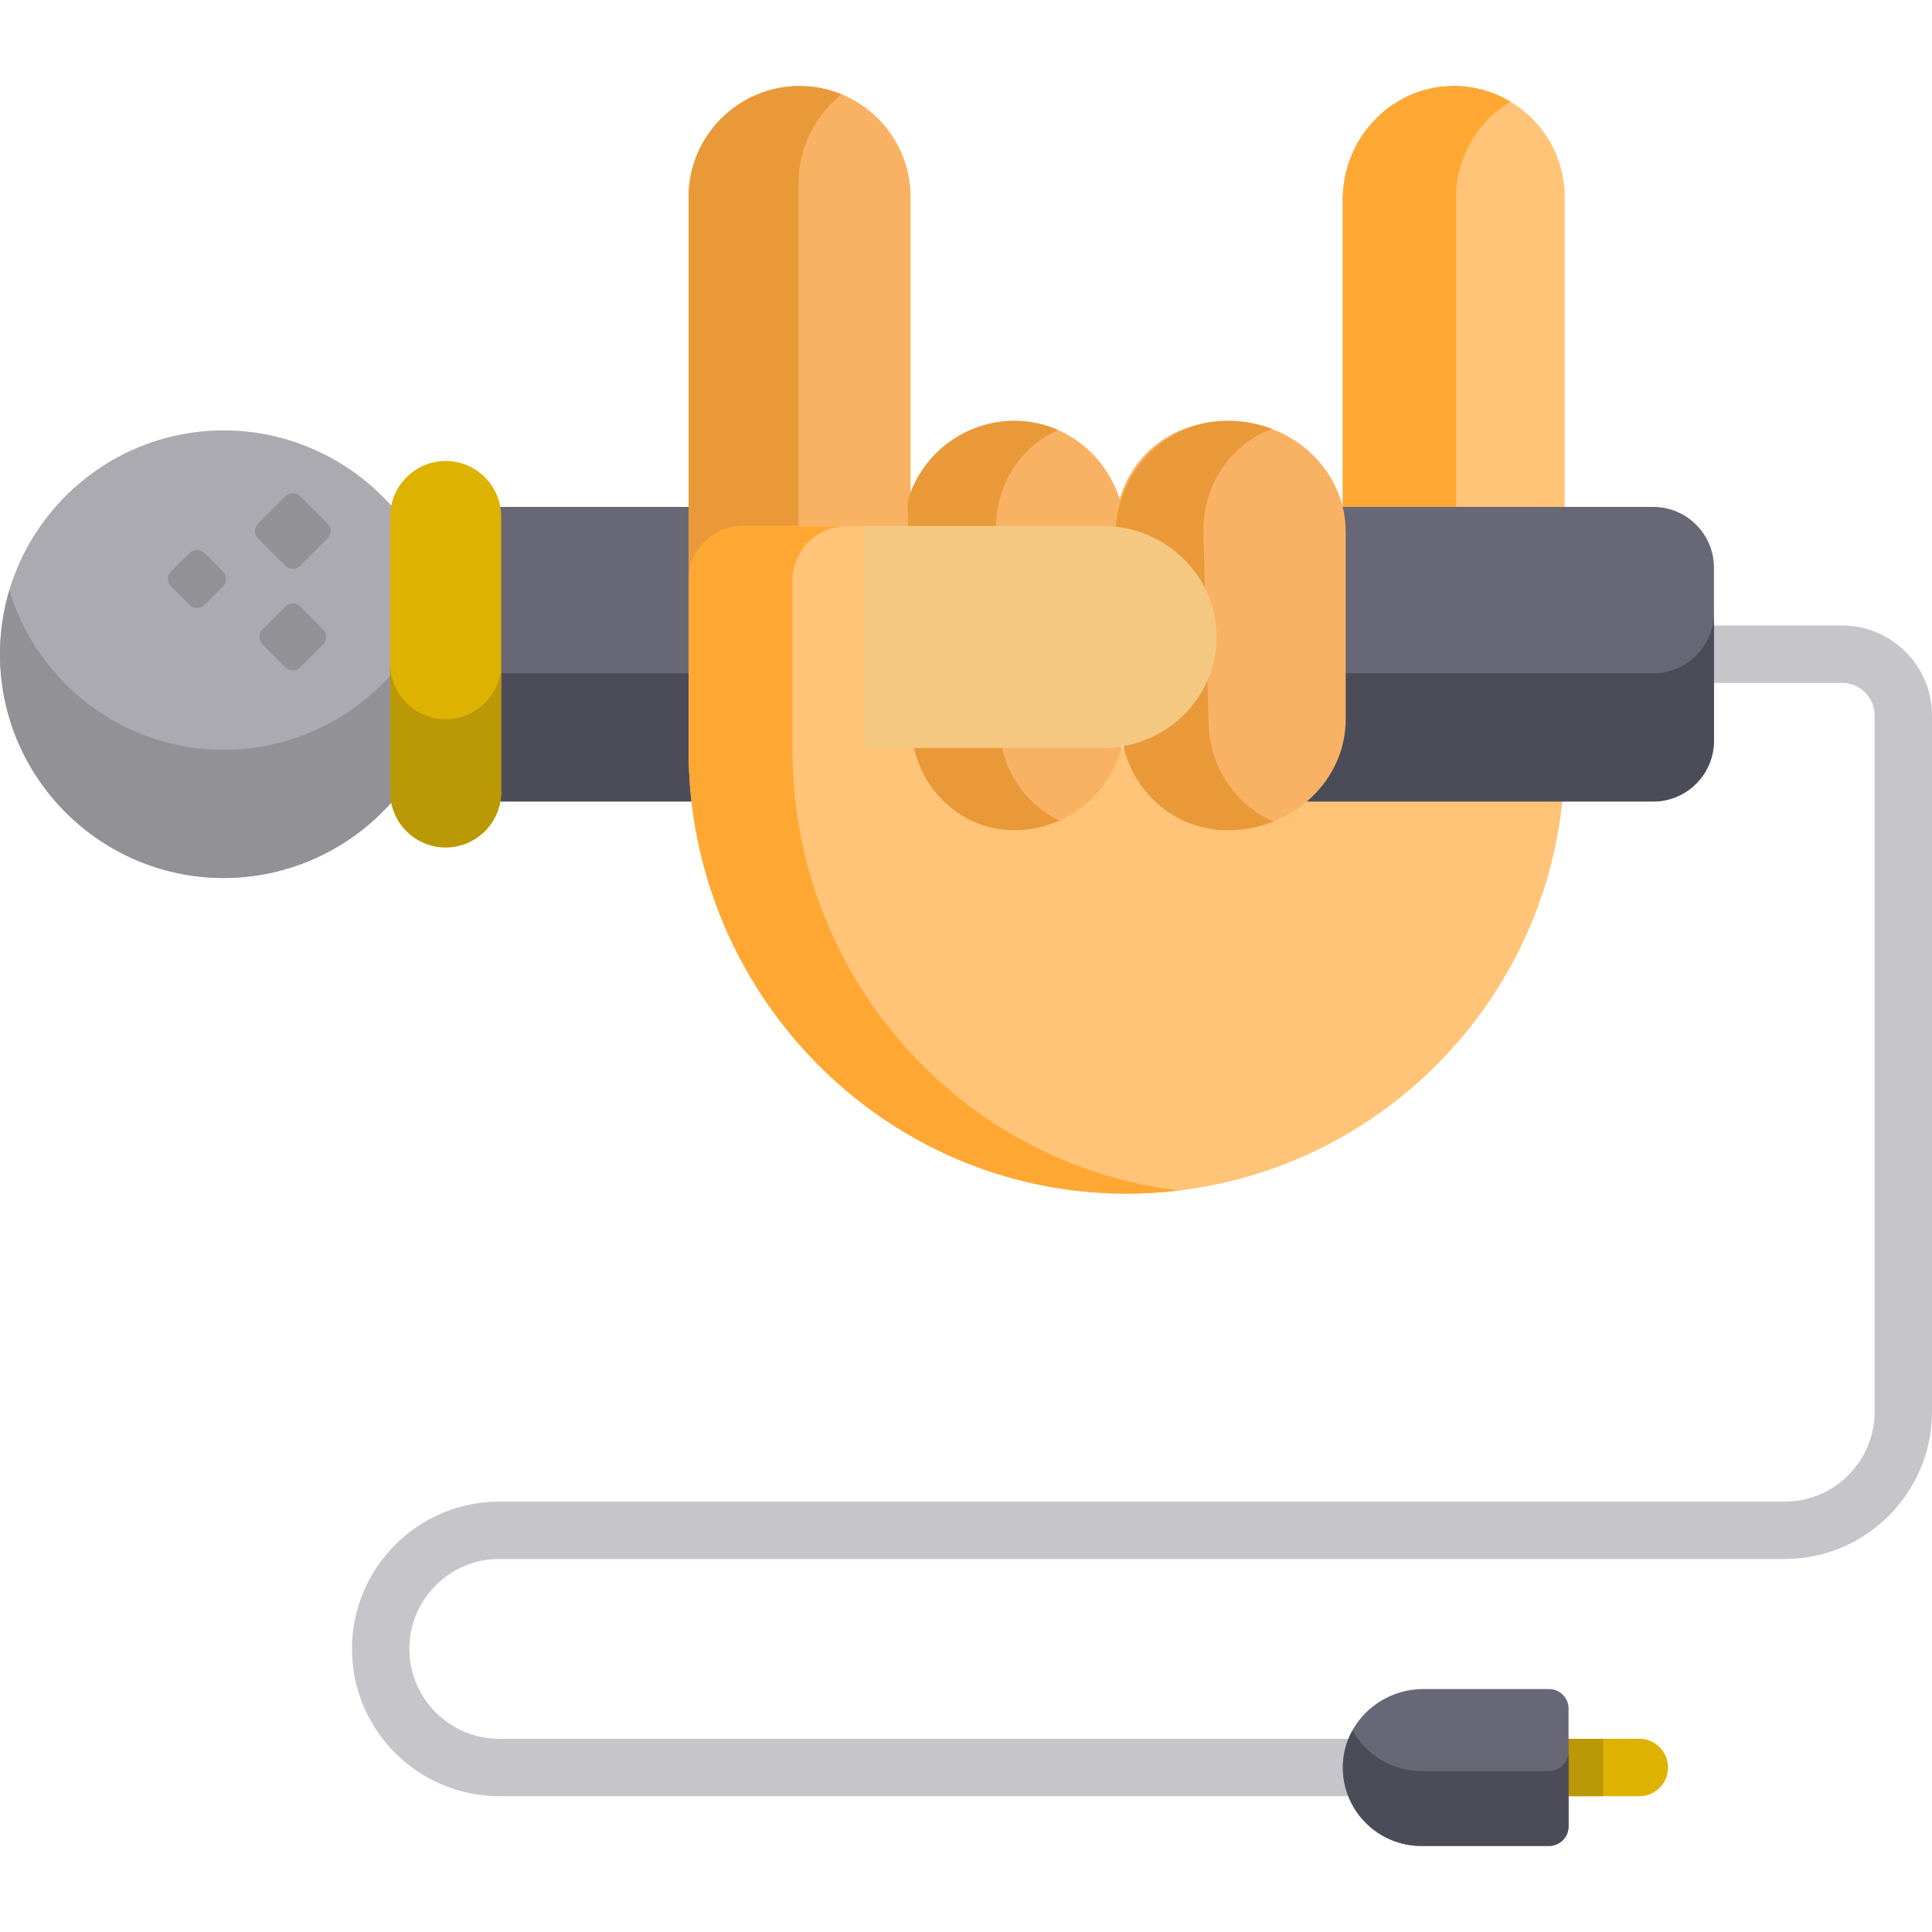 <?xml version="1.0" encoding="iso-8859-1"?>
<!-- Generator: Adobe Illustrator 19.0.0, SVG Export Plug-In . SVG Version: 6.00 Build 0)  -->
<svg version="1.1" id="Capa_1" xmlns="http://www.w3.org/2000/svg" xmlns:xlink="http://www.w3.org/1999/xlink" x="0px" y="0px"
	 viewBox="0 0 512 512" style="enable-background:new 0 0 512 512;" xml:space="preserve">
<rect x="118.561" y="134.337" style="fill:#676775;" width="78.189" height="78.067"/>
<rect x="118.561" y="178.44" style="fill:#4C4C59;" width="78.189" height="33.964"/>
<path style="fill:#DDB200;" d="M434.44,460.8h-30.524v15.208h30.524c4.2,0,7.604-3.404,7.604-7.604
	C442.044,464.204,438.64,460.8,434.44,460.8z"/>
<rect x="403.912" y="460.8" style="fill:#BA9806;" width="20.952" height="15.208"/>
<path style="fill:#F5C882;" d="M182.495,155.628V52.214c0-16.212,13.189-29.402,29.402-29.402s29.402,13.19,29.402,29.402v103.414
	H182.495z"/>
<path style="fill:#F9B264;" d="M182.495,155.628V52.214c0-16.212,13.189-29.402,29.402-29.402s29.402,13.19,29.402,29.402v103.414
	H182.495z"/>
<path style="fill:#EA9939;" d="M211.656,48.397c0-9.415,4.43-17.828,11.349-23.399c-3.43-1.405-7.179-2.186-11.108-2.186
	c-16.213,0-29.402,13.19-29.402,29.402v103.414h29.161V48.397z"/>
<path style="fill:#C6C5CA;" d="M488.174,165.766h-45.117v15.208h45.117c4.752,0,8.618,3.866,8.618,8.618v184.523
	c0,13.138-10.688,23.826-23.826,23.826H132.309c-21.523,0-39.034,17.51-39.034,39.034s17.51,39.034,39.034,39.034h235.216V460.8
	H132.309c-13.138,0-23.826-10.688-23.826-23.826s10.688-23.826,23.826-23.826h340.657c21.353,0,38.748-17.238,39.021-38.527H512
	v-185.03C512,176.455,501.312,165.766,488.174,165.766z"/>
<path style="fill:#ABAAB0;" d="M59.311,232.681C26.607,232.681,0,206.074,0,173.37s26.607-59.311,59.311-59.311
	c16.105,0,31.73,6.678,42.867,18.324l2.25,2.351v77.248l-2.249,2.351C91.028,225.994,75.403,232.681,59.311,232.681z"/>
<path style="fill:#929296;" d="M59.311,198.717c-26.803,0-49.499-17.876-56.821-42.329C0.878,161.772,0,167.47,0,173.37
	c0,32.704,26.607,59.311,59.311,59.311c16.092,0,31.717-6.687,42.868-18.347l2.249-2.351v-33.964l-2.249,2.351
	C91.028,192.029,75.403,198.717,59.311,198.717z"/>
<path style="fill:#FFC477;" d="M384.376,22.825c-15.992,0.476-28.511,14.017-28.511,30.014v78.963v58.804
	c0,2.634-0.368,5.182-1.042,7.604h-61.817c16.508,0,29.883-13.676,29.389-30.293c-0.475-15.992-14.016-28.511-30.014-28.511h-34.019
	h-61.419c-7.979,0-14.448,6.468-14.448,14.448v45.107c0,64.059,51.352,116.995,115.41,117.363
	c64.32,0.369,116.764-51.849,116.764-116.085V52.214C414.669,35.706,400.993,22.331,384.376,22.825z"/>
<path style="fill:#FFA733;" d="M210.015,198.96v-45.107c0-7.979,6.468-14.448,14.448-14.448h-27.52
	c-7.979,0-14.448,6.468-14.448,14.448v45.107c0,64.059,51.352,116.995,115.41,117.363c4.904,0.028,9.738-0.253,14.486-0.818
	C254.543,308.605,210.015,258.609,210.015,198.96z"/>
<path style="fill:#F5AF73;" d="M383.386,190.606v-58.804V52.839c0-11.362,6.318-21.48,15.707-26.562
	c-4.369-2.338-9.389-3.61-14.716-3.452c-15.992,0.476-28.511,14.016-28.511,30.014v78.963v58.804c0,2.634-0.368,5.182-1.042,7.604
	h27.52C383.017,195.788,383.386,193.24,383.386,190.606z"/>
<path style="fill:#FFA733;" d="M374.835,169.729c6.094,0,11.035-4.941,11.035-11.035V52.214c0-10.735,5.786-20.14,14.4-25.273
	c-4.873-2.904-10.649-4.444-16.8-4.075c-15.621,0.937-27.604,14.307-27.604,29.956v116.906L374.835,169.729L374.835,169.729z"/>
<path style="fill:#676775;" d="M334.574,212.404v-78.067h103.55c8.87,0,16.086,7.216,16.086,16.086v45.895
	c0,8.87-7.216,16.086-16.086,16.086H334.574z"/>
<path style="fill:#4C4C59;" d="M438.124,178.44h-93.411v33.964h93.411c8.87,0,16.086-7.216,16.086-16.086v-33.964
	C454.21,171.224,446.994,178.44,438.124,178.44z"/>
<g>
	<path style="fill:#F9B264;" d="M325.389,220.008c-0.454,0-0.909-0.009-1.365-0.028c-14.91-0.612-26.627-13.048-27.037-27.965
		l-1.396-50.802c-0.319-11.64,6.311-22.528,17.026-27.088c3.938-1.676,8.274-2.6,12.772-2.6c17.224,0,31.236,13.19,31.236,29.402
		v49.679C356.625,206.818,342.611,220.008,325.389,220.008z"/>
	<path style="fill:#F9B264;" d="M268.798,220.008c-0.428,0-0.857-0.01-1.288-0.031c-14.447-0.703-25.673-12.921-25.927-27.382
		l-1.048-59.707c3.821-13.418,16.794-22.519,30.897-21.243c15.274,1.382,26.768,14.595,26.768,29.93v49.032
		C298.2,206.818,285.01,220.008,268.798,220.008z"/>
</g>
<g>
	<path style="fill:#EA9939;" d="M320.307,192.014l-1.396-50.802c-0.32-11.64,6.311-22.528,17.026-27.089
		c0.376-0.16,0.76-0.307,1.144-0.454c-3.614-1.379-7.559-2.145-11.693-2.145c-0.496,0-0.989,0.011-1.48,0.033
		c-16.265,0.734-28.726,14.826-28.279,31.101l1.355,49.302c0.409,14.873,12.035,27.336,26.898,28.012
		c0.503,0.023,1.005,0.034,1.506,0.034c4.239,0,8.282-0.8,11.971-2.246c0.048-0.019,0.049-0.086,0.001-0.107
		C327.505,213.304,320.62,203.384,320.307,192.014z"/>
	<path style="fill:#EA9939;" d="M264.905,192.594l-0.92-52.392c-0.189-10.715,5.557-20.855,15.157-25.618
		c0.428-0.212,0.861-0.415,1.299-0.605c-2.792-1.234-5.817-2.046-9.008-2.335c-14.104-1.275-27.076,7.825-30.897,21.243
		l1.048,59.713c0.254,14.471,11.497,26.686,25.954,27.377c0.422,0.02,0.843,0.03,1.26,0.03c4.259,0,8.307-0.918,11.965-2.555
		C271.477,213.052,265.095,203.457,264.905,192.594z"/>
</g>
<path style="fill:#F5C882;" d="M228.873,198.21h63.454c16.587,0,30.082-13.19,30.082-29.402s-13.496-29.402-30.082-29.402h-63.454
	L228.873,198.21L228.873,198.21z"/>
<path style="fill:#676775;" d="M376.65,489.188c-11.713,0-21.195-9.74-20.77-21.547c0.406-11.27,10.043-20.022,21.32-20.022h33.31
	c2.857,0,5.173,2.316,5.173,5.173v31.222c0,2.857-2.316,5.173-5.173,5.173H376.65V489.188z"/>
<path style="fill:#4C4C59;" d="M410.51,469.355H376.65c-7.84,0-14.676-4.368-18.215-10.794c-1.51,2.71-2.437,5.782-2.556,9.08
	c-0.425,11.806,9.057,21.547,20.77,21.547h33.861c2.857,0,5.173-2.316,5.173-5.173v-19.833
	C415.683,467.039,413.368,469.355,410.51,469.355z"/>
<path style="fill:#DDB200;" d="M118.115,224.57c-8.106,0-14.701-6.595-14.701-14.701v-72.998c0-8.106,6.595-14.701,14.701-14.701
	s14.701,6.595,14.701,14.701v72.998C132.816,217.975,126.221,224.57,118.115,224.57z"/>
<path style="fill:#BA9806;" d="M118.115,190.606c-8.106,0-14.701-6.595-14.701-14.701v33.964c0,8.106,6.595,14.701,14.701,14.701
	s14.701-6.595,14.701-14.701v-33.964C132.816,184.011,126.221,190.606,118.115,190.606z"/>
<g>
	<path style="fill:#929296;" d="M86.797,142.711l-7.225,7.225c-1.092,1.092-2.862,1.092-3.955,0l-7.225-7.225
		c-1.092-1.092-1.092-2.862,0-3.955l7.225-7.225c1.092-1.092,2.862-1.092,3.955,0l7.225,7.225
		C87.889,139.849,87.889,141.619,86.797,142.711z"/>
	<path style="fill:#929296;" d="M85.638,170.785l-6.066,6.066c-1.092,1.092-2.862,1.092-3.955,0l-6.066-6.066
		c-1.092-1.092-1.092-2.862,0-3.955l6.066-6.066c1.092-1.092,2.862-1.092,3.955,0l6.066,6.066
		C86.73,167.923,86.73,169.693,85.638,170.785z"/>
	<path style="fill:#929296;" d="M59.099,155.425l-4.908,4.908c-1.092,1.092-2.862,1.092-3.955,0l-4.908-4.908
		c-1.092-1.092-1.092-2.862,0-3.955l4.908-4.908c1.092-1.092,2.862-1.092,3.955,0l4.908,4.908
		C60.191,152.563,60.191,154.333,59.099,155.425z"/>
</g>
<g>
</g>
<g>
</g>
<g>
</g>
<g>
</g>
<g>
</g>
<g>
</g>
<g>
</g>
<g>
</g>
<g>
</g>
<g>
</g>
<g>
</g>
<g>
</g>
<g>
</g>
<g>
</g>
<g>
</g>
</svg>
